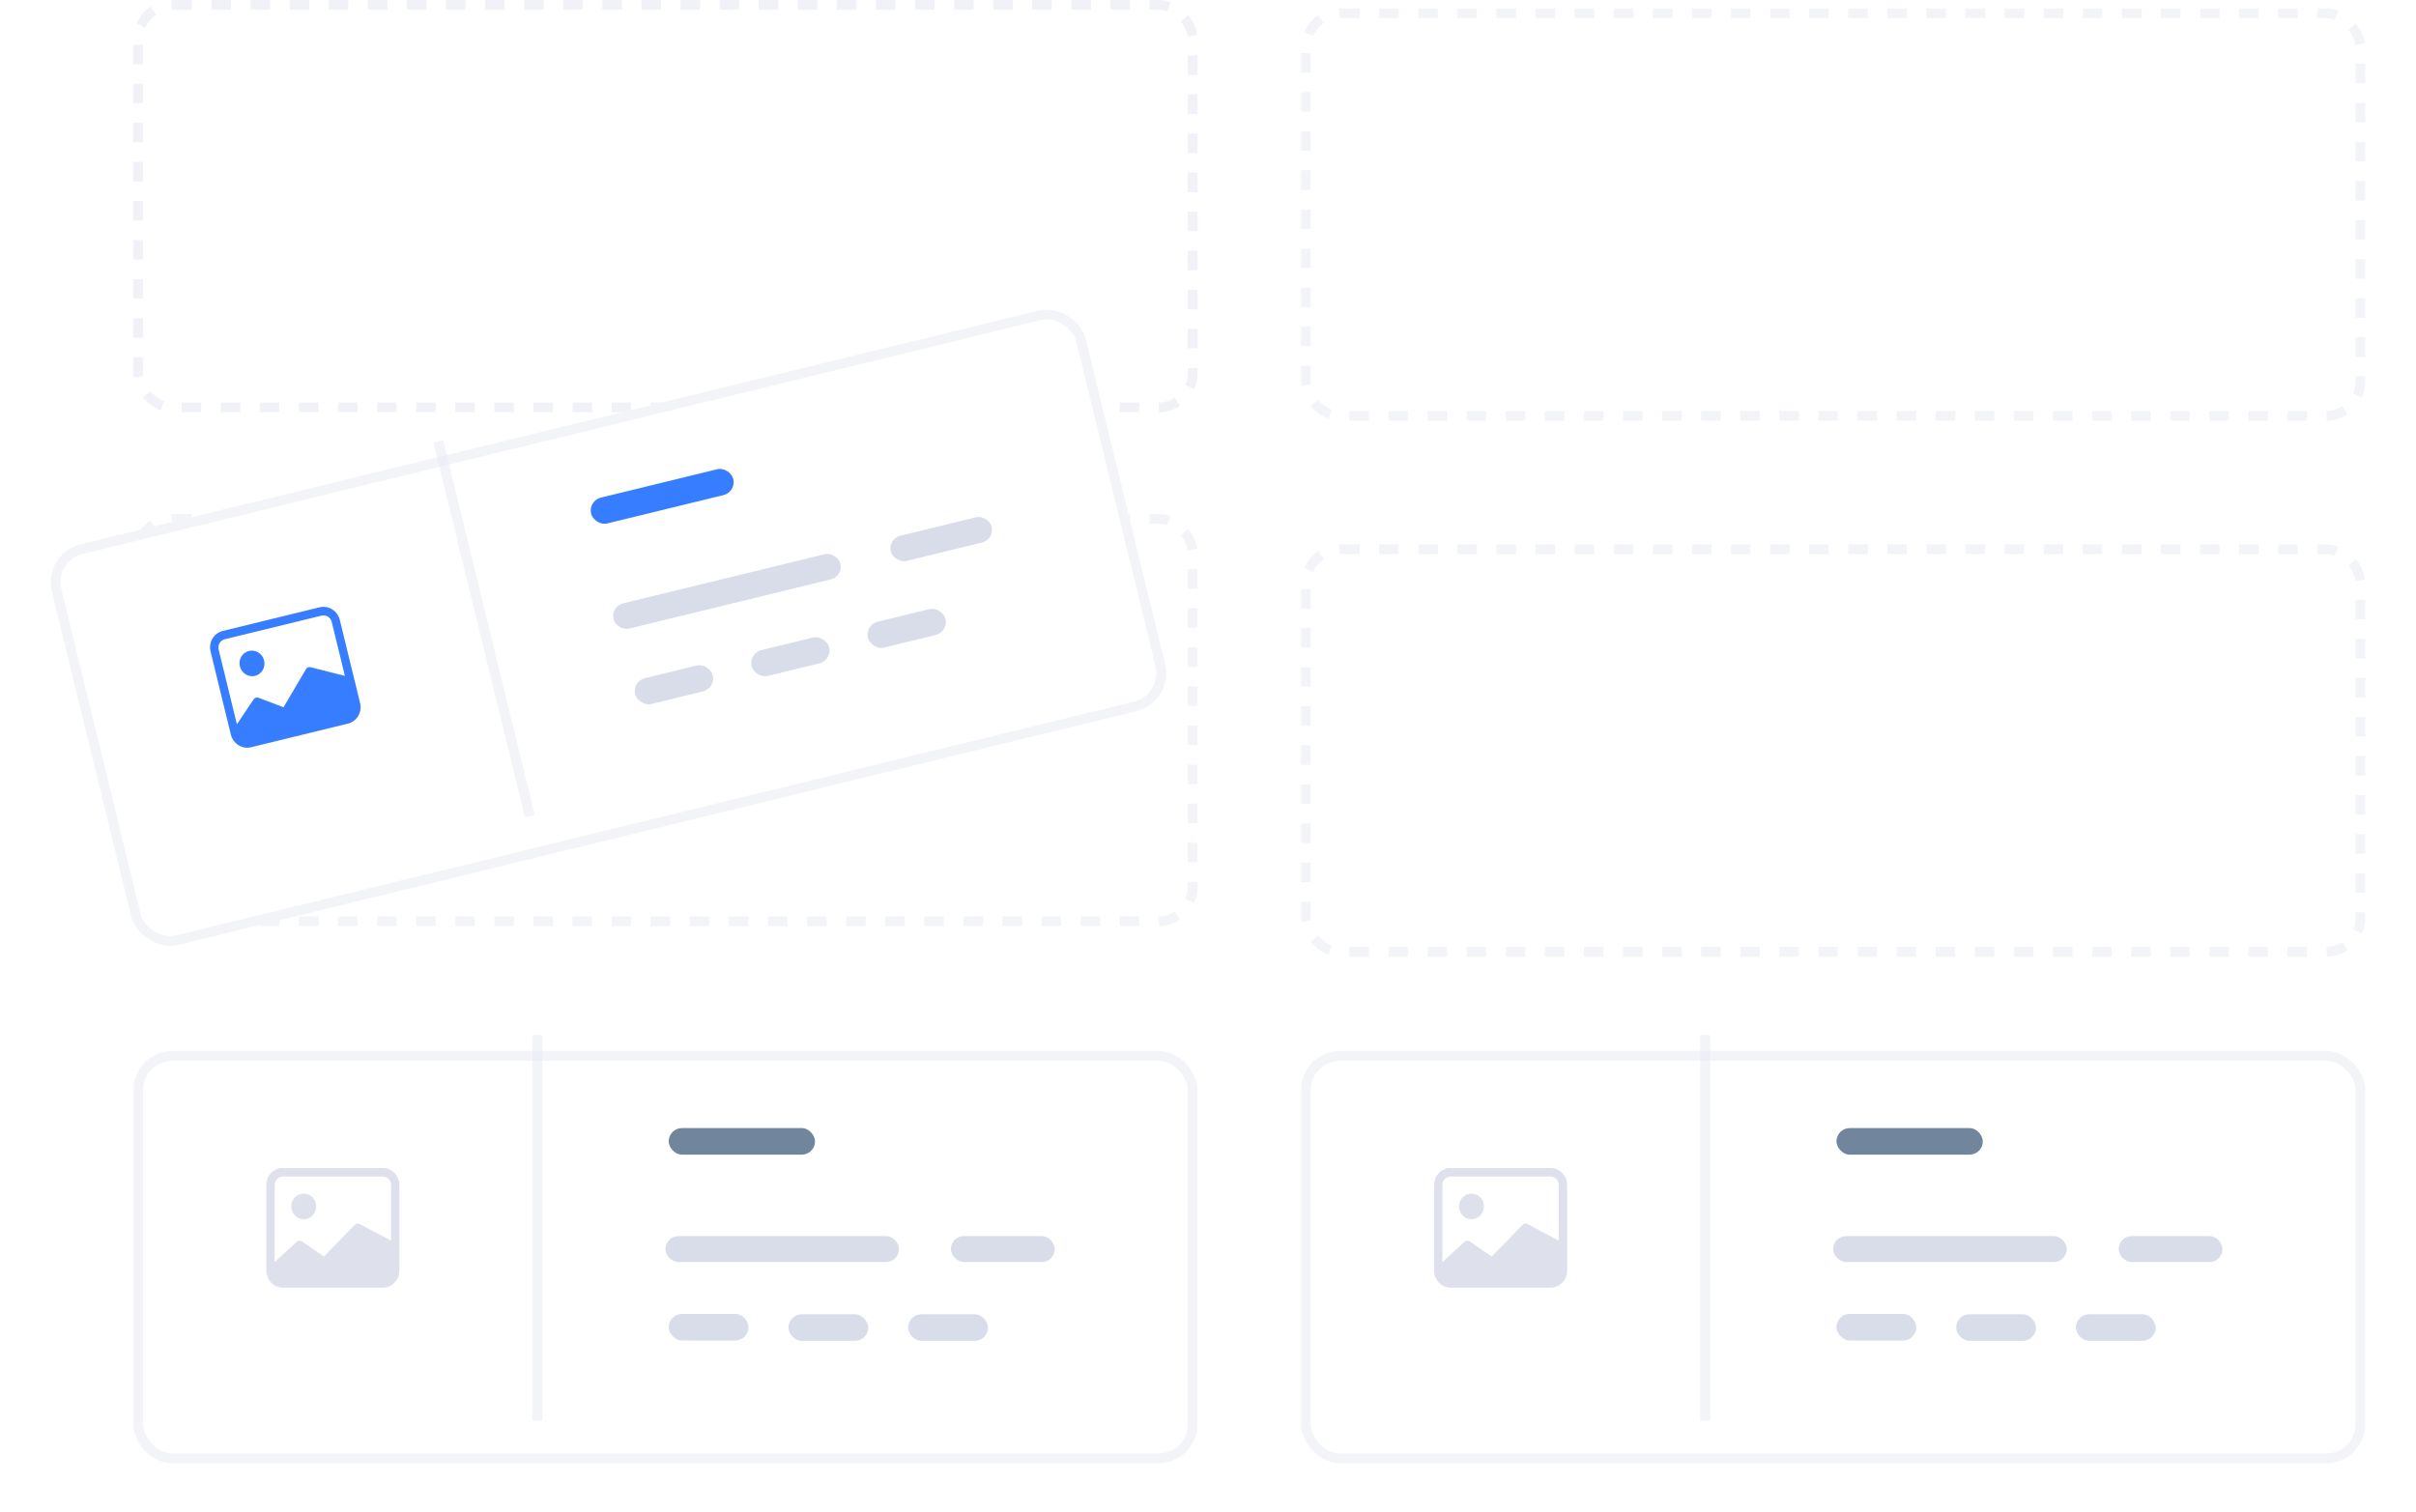 <svg width="1078" height="675" viewBox="0 0 1078 675" fill="none" xmlns="http://www.w3.org/2000/svg">
<rect x="61.653" y="2.181" width="470.512" height="179.652" rx="15.264" stroke="#E7EAF3" stroke-opacity="0.6" stroke-width="4.361" stroke-dasharray="8.72 8.72"/>
<rect x="61.653" y="231.523" width="470.512" height="179.652" rx="15.264" stroke="#E7EAF3" stroke-opacity="0.5" stroke-width="4.361" stroke-dasharray="8.72 8.72"/>
<g filter="url(#filter0_d)">
<rect x="19" y="234.004" width="474.874" height="184.014" rx="17.445" transform="rotate(-13.715 19 234.004)" fill="white"/>
<rect x="21.636" y="235.605" width="470.512" height="179.652" rx="15.264" transform="rotate(-13.715 21.636 235.605)" stroke="#E7EAF3" stroke-opacity="0.5" stroke-width="4.361"/>
</g>
<path d="M117.844 294.768C118.593 297.839 116.78 300.92 113.795 301.648C110.809 302.377 107.781 300.478 107.031 297.407C106.282 294.336 108.095 291.256 111.08 290.527C114.066 289.798 117.094 291.697 117.844 294.768Z" fill="#377dff"/>
<path d="M99.356 281.605C95.375 282.576 92.958 286.683 93.957 290.778L103.004 327.85C104.003 331.944 108.041 334.476 112.022 333.505L155.272 322.95C159.253 321.978 161.67 317.871 160.671 313.776L151.624 276.705C150.624 272.61 146.587 270.078 142.606 271.05L99.356 281.605ZM143.511 274.757C145.501 274.271 147.52 275.537 148.019 277.584L153.9 301.681L138.528 297.784C137.747 297.596 136.943 297.941 136.532 298.639L126.517 315.656L115.33 311.424C114.496 311.108 113.567 311.437 113.112 312.21L105.704 323.263L97.561 289.898C97.061 287.851 98.27 285.797 100.261 285.312L143.511 274.757Z" fill="#377dff"/>
<rect x="262.343" y="223.498" width="65.295" height="11.872" rx="5.936" transform="rotate(-13.715 262.343 223.498)" fill="#377dff"/>
<rect x="272.355" y="270.673" width="104.221" height="11.58" rx="5.79" transform="rotate(-13.715 272.355 270.673)" fill="#D9DDEA"/>
<rect x="396.104" y="240.473" width="46.321" height="11.58" rx="5.79" transform="rotate(-13.715 396.104 240.473)" fill="#D9DDEA"/>
<rect x="282.008" y="304.077" width="35.615" height="11.872" rx="5.936" transform="rotate(-13.715 282.008 304.077)" fill="#D9DDEA"/>
<rect x="333.946" y="291.565" width="35.615" height="11.872" rx="5.936" transform="rotate(-13.715 333.946 291.565)" fill="#D9DDEA"/>
<rect x="385.845" y="278.899" width="35.615" height="11.872" rx="5.936" transform="rotate(-13.715 385.845 278.899)" fill="#D9DDEA"/>
<rect x="193.408" y="197.55" width="4.48" height="172.142" transform="rotate(-13.715 193.408 197.55)" fill="#E7EAF3" fill-opacity="0.5"/>
<g filter="url(#filter1_d)">
<rect x="59.472" y="455.986" width="474.874" height="184.014" rx="17.445" fill="white"/>
<rect x="61.653" y="458.167" width="470.512" height="179.652" rx="15.264" stroke="#E7EAF3" stroke-opacity="0.5" stroke-width="4.361"/>
</g>
<path d="M141.091 538.453C141.091 541.615 138.6 544.177 135.526 544.177C132.453 544.177 129.962 541.615 129.962 538.453C129.962 535.292 132.453 532.729 135.526 532.729C138.6 532.729 141.091 535.292 141.091 538.453Z" fill="#DEE1EC"/>
<path d="M126.252 521.282C122.154 521.282 118.832 524.699 118.832 528.914V567.073C118.832 571.288 122.154 574.705 126.252 574.705H170.771C174.869 574.705 178.191 571.288 178.191 567.073V528.914C178.191 524.699 174.869 521.282 170.771 521.282H126.252ZM170.771 525.098C172.82 525.098 174.481 526.806 174.481 528.914V553.717L160.471 546.287C159.757 545.919 158.894 546.063 158.329 546.644L144.565 560.802L134.7 554.038C133.965 553.533 132.985 553.633 132.36 554.276L122.542 563.257V528.914C122.542 526.806 124.203 525.098 126.252 525.098H170.771Z" fill="#DEE1EC"/>
<rect x="298.368" y="503.474" width="65.295" height="11.872" rx="5.936" fill="#71869D"/>
<rect x="296.909" y="551.678" width="104.221" height="11.58" rx="5.79" fill="#D9DDEA"/>
<rect x="424.29" y="551.678" width="46.321" height="11.58" rx="5.79" fill="#D9DDEA"/>
<rect x="298.368" y="586.418" width="35.615" height="11.872" rx="5.936" fill="#D9DDEA"/>
<rect x="351.792" y="586.577" width="35.615" height="11.872" rx="5.936" fill="#D9DDEA"/>
<rect x="405.214" y="586.577" width="35.615" height="11.872" rx="5.936" fill="#D9DDEA"/>
<rect x="237.55" y="461.922" width="4.48" height="172.142" fill="#E7EAF3" fill-opacity="0.5"/>
<g filter="url(#filter2_d)">
<rect x="580.514" y="455.986" width="474.874" height="184.014" rx="17.445" fill="white"/>
<rect x="582.694" y="458.167" width="470.512" height="179.652" rx="15.264" stroke="#E7EAF3" stroke-opacity="0.5" stroke-width="4.361"/>
</g>
<path d="M662.133 538.453C662.133 541.615 659.641 544.177 656.568 544.177C653.494 544.177 651.003 541.615 651.003 538.453C651.003 535.292 653.494 532.729 656.568 532.729C659.641 532.729 662.133 535.292 662.133 538.453Z" fill="#DEE1EC"/>
<path d="M647.293 521.282C643.195 521.282 639.873 524.699 639.873 528.914V567.073C639.873 571.288 643.195 574.705 647.293 574.705H691.812C695.91 574.705 699.232 571.288 699.232 567.073V528.914C699.232 524.699 695.91 521.282 691.812 521.282H647.293ZM691.812 525.098C693.861 525.098 695.522 526.806 695.522 528.914V553.717L681.512 546.287C680.798 545.919 679.935 546.063 679.371 546.644L665.606 560.802L655.742 554.038C655.006 553.533 654.026 553.633 653.401 554.276L643.583 563.257V528.914C643.583 526.806 645.244 525.098 647.293 525.098H691.812Z" fill="#DEE1EC"/>
<rect x="819.409" y="503.474" width="65.295" height="11.872" rx="5.936" fill="#71869D"/>
<rect x="817.951" y="551.678" width="104.221" height="11.58" rx="5.79" fill="#D9DDEA"/>
<rect x="945.332" y="551.678" width="46.321" height="11.58" rx="5.79" fill="#D9DDEA"/>
<rect x="819.409" y="586.418" width="35.615" height="11.872" rx="5.936" fill="#D9DDEA"/>
<rect x="872.833" y="586.577" width="35.615" height="11.872" rx="5.936" fill="#D9DDEA"/>
<rect x="926.255" y="586.577" width="35.615" height="11.872" rx="5.936" fill="#D9DDEA"/>
<rect x="758.592" y="461.922" width="4.48" height="172.142" fill="#E7EAF3" fill-opacity="0.5"/>
<g filter="url(#filter3_d)">
<rect x="582.694" y="232.053" width="470.512" height="179.652" rx="15.264" stroke="#E7EAF3" stroke-opacity="0.5" stroke-width="4.361" stroke-dasharray="8.72 8.72"/>
</g>
<rect x="582.694" y="5.938" width="470.512" height="179.652" rx="15.264" stroke="#E7EAF3" stroke-opacity="0.5" stroke-width="4.361" stroke-dasharray="8.72 8.72"/>
<defs>
<filter id="filter0_d" x="0.828" y="116.329" width="541.305" height="327.698" filterUnits="userSpaceOnUse" color-interpolation-filters="sRGB">
<feFlood flood-opacity="0" result="BackgroundImageFix"/>
<feColorMatrix in="SourceAlpha" type="matrix" values="0 0 0 0 0 0 0 0 0 0 0 0 0 0 0 0 0 0 127 0" result="hardAlpha"/>
<feOffset dy="13.084"/>
<feGaussianBlur stdDeviation="10.903"/>
<feColorMatrix type="matrix" values="0 0 0 0 0.549 0 0 0 0 0.596 0 0 0 0 0.643 0 0 0 0.125 0"/>
<feBlend mode="normal" in2="BackgroundImageFix" result="effect1_dropShadow"/>
<feBlend mode="normal" in="SourceGraphic" in2="effect1_dropShadow" result="shape"/>
</filter>
<filter id="filter1_d" x="37.666" y="447.264" width="518.487" height="227.626" filterUnits="userSpaceOnUse" color-interpolation-filters="sRGB">
<feFlood flood-opacity="0" result="BackgroundImageFix"/>
<feColorMatrix in="SourceAlpha" type="matrix" values="0 0 0 0 0 0 0 0 0 0 0 0 0 0 0 0 0 0 127 0" result="hardAlpha"/>
<feOffset dy="13.084"/>
<feGaussianBlur stdDeviation="10.903"/>
<feColorMatrix type="matrix" values="0 0 0 0 0.549 0 0 0 0 0.596 0 0 0 0 0.643 0 0 0 0.125 0"/>
<feBlend mode="normal" in2="BackgroundImageFix" result="effect1_dropShadow"/>
<feBlend mode="normal" in="SourceGraphic" in2="effect1_dropShadow" result="shape"/>
</filter>
<filter id="filter2_d" x="558.707" y="447.264" width="518.487" height="227.626" filterUnits="userSpaceOnUse" color-interpolation-filters="sRGB">
<feFlood flood-opacity="0" result="BackgroundImageFix"/>
<feColorMatrix in="SourceAlpha" type="matrix" values="0 0 0 0 0 0 0 0 0 0 0 0 0 0 0 0 0 0 127 0" result="hardAlpha"/>
<feOffset dy="13.084"/>
<feGaussianBlur stdDeviation="10.903"/>
<feColorMatrix type="matrix" values="0 0 0 0 0.549 0 0 0 0 0.596 0 0 0 0 0.643 0 0 0 0.125 0"/>
<feBlend mode="normal" in2="BackgroundImageFix" result="effect1_dropShadow"/>
<feBlend mode="normal" in="SourceGraphic" in2="effect1_dropShadow" result="shape"/>
</filter>
<filter id="filter3_d" x="558.707" y="221.149" width="518.487" height="227.626" filterUnits="userSpaceOnUse" color-interpolation-filters="sRGB">
<feFlood flood-opacity="0" result="BackgroundImageFix"/>
<feColorMatrix in="SourceAlpha" type="matrix" values="0 0 0 0 0 0 0 0 0 0 0 0 0 0 0 0 0 0 127 0" result="hardAlpha"/>
<feOffset dy="13.084"/>
<feGaussianBlur stdDeviation="10.903"/>
<feColorMatrix type="matrix" values="0 0 0 0 0.549 0 0 0 0 0.596 0 0 0 0 0.643 0 0 0 0.125 0"/>
<feBlend mode="normal" in2="BackgroundImageFix" result="effect1_dropShadow"/>
<feBlend mode="normal" in="SourceGraphic" in2="effect1_dropShadow" result="shape"/>
</filter>
</defs>
</svg>
